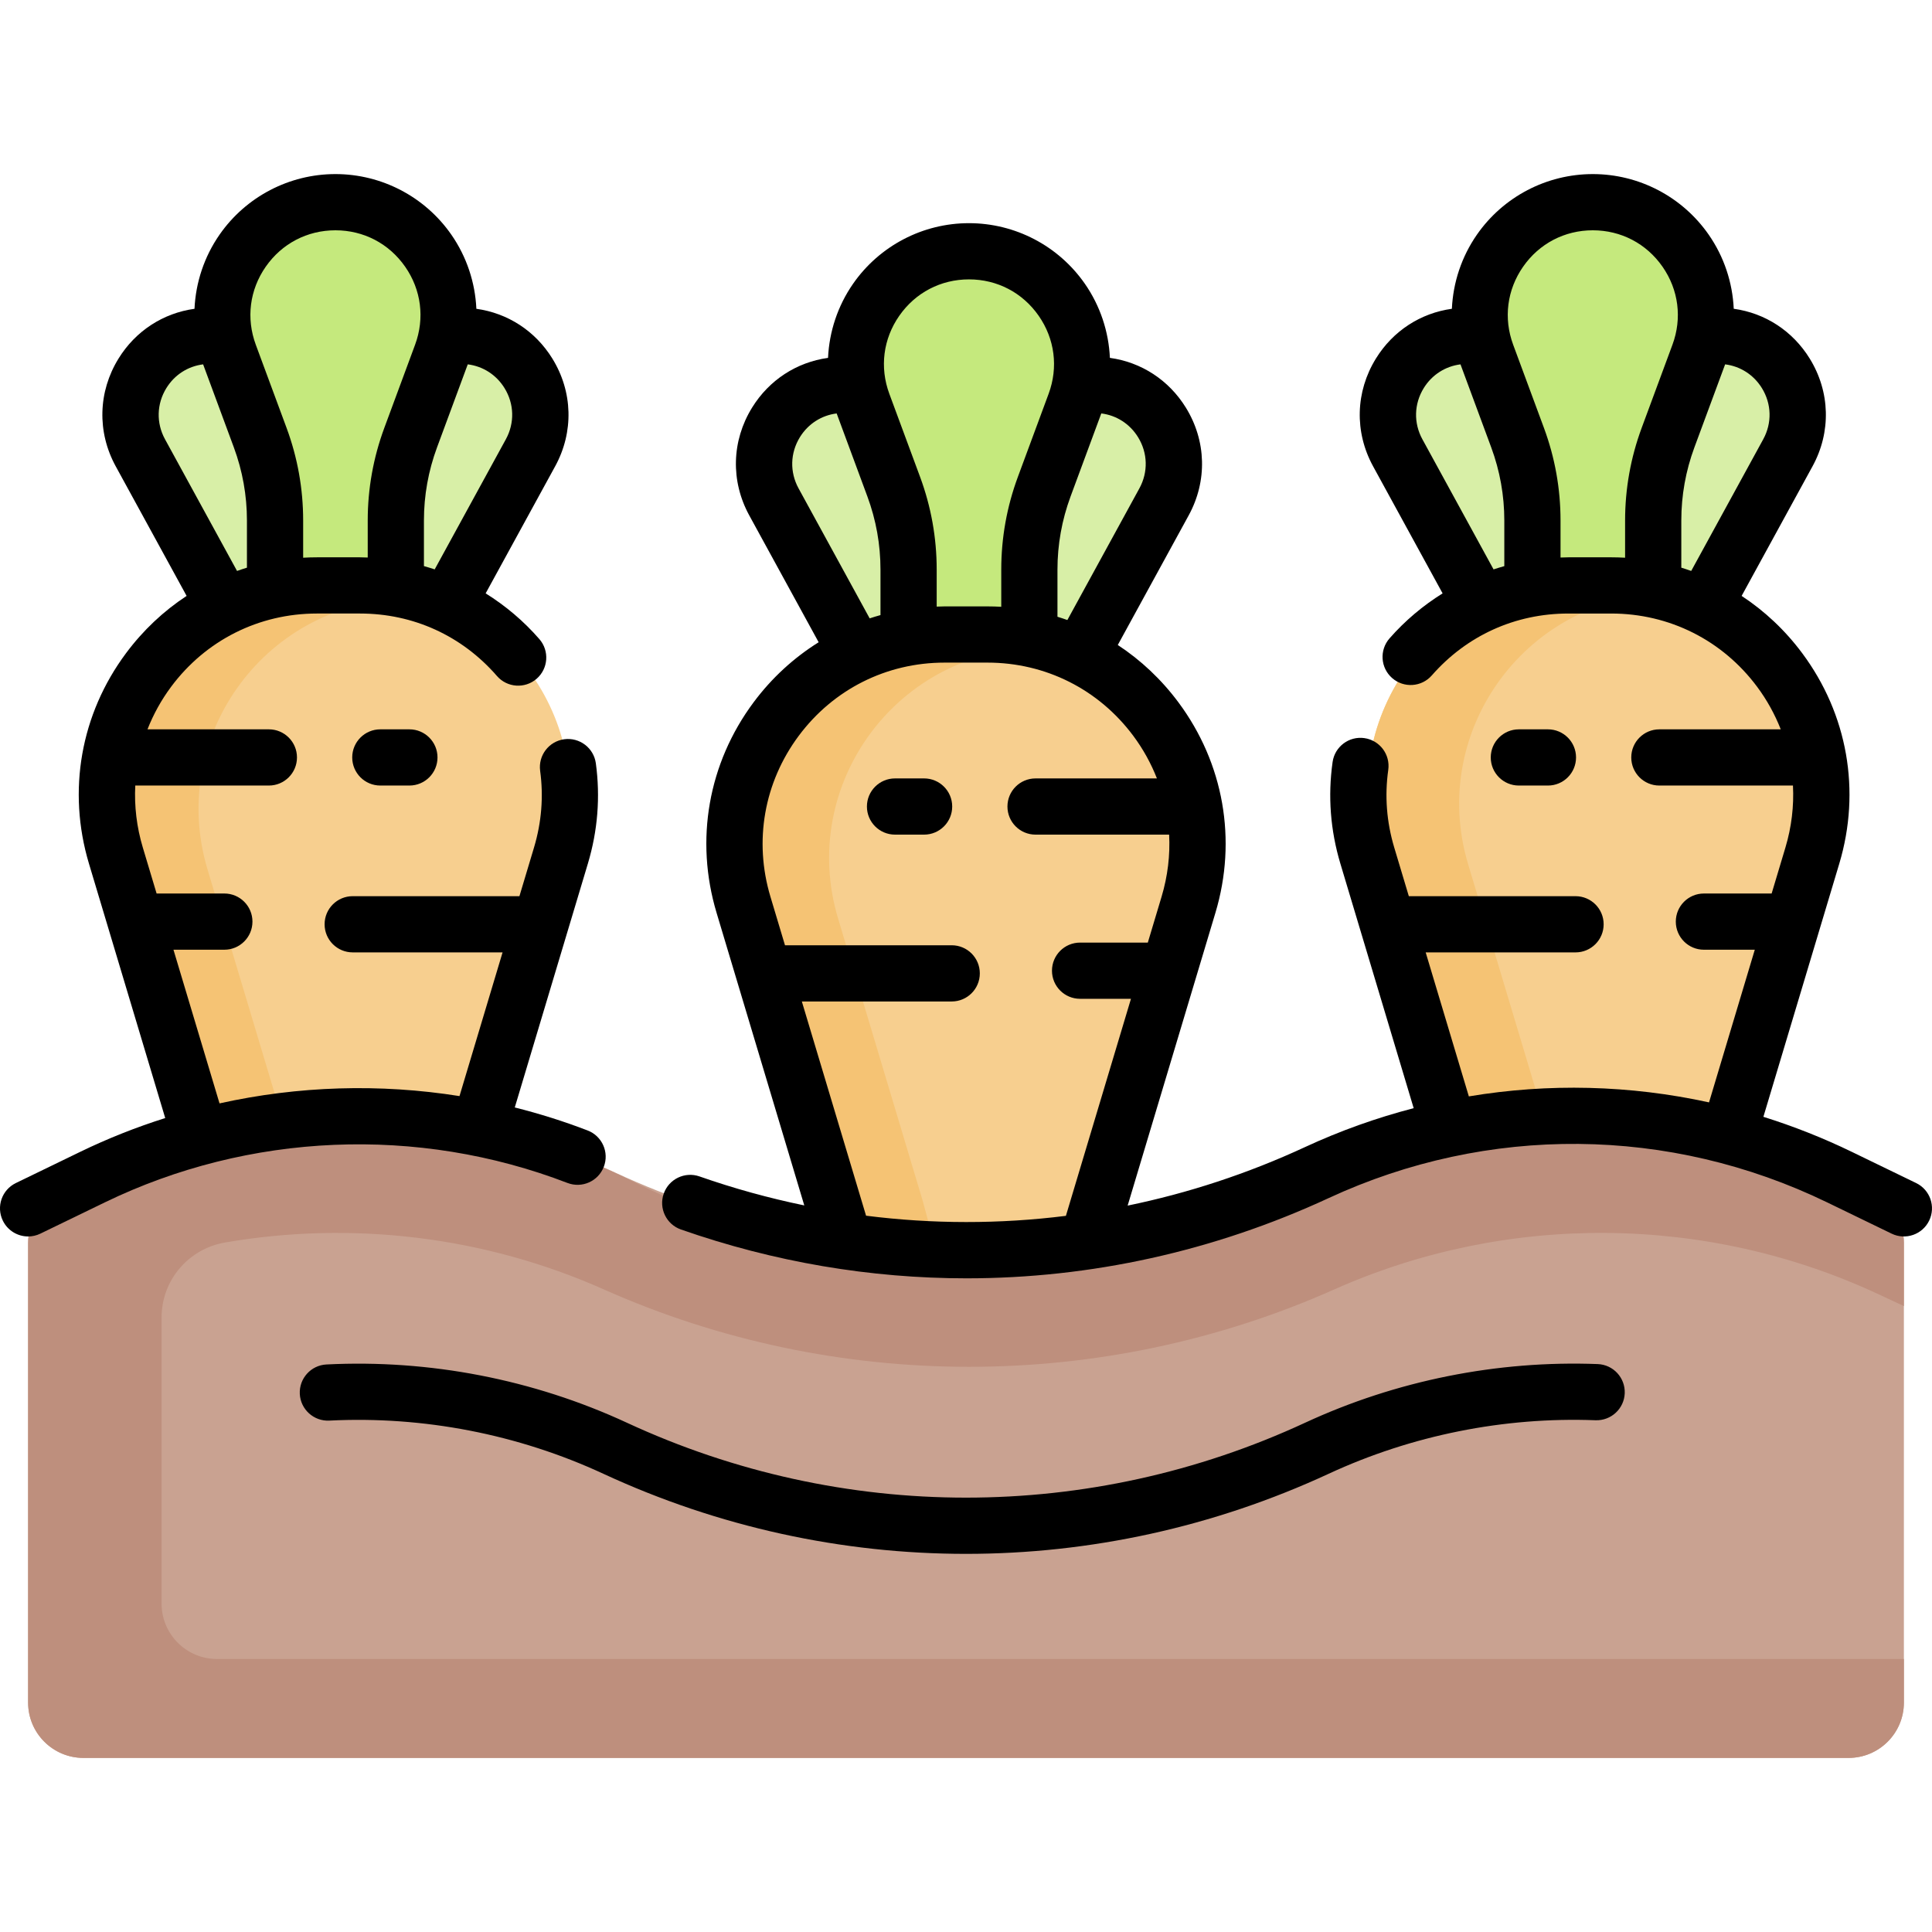 <svg id="Capa_1" enable-background="new 0 0 515.547 515.547" height="512" viewBox="0 0 515.547 515.547" width="512" xmlns="http://www.w3.org/2000/svg"><g><g><path d="m287.422 102.837 3.137-.115c16.349-.599 27.123 16.84 19.272 31.193l-22.14 40.476-11.703 20.749h-35.977l-12.152-20.749-22.14-40.476c-7.851-14.353 2.923-31.792 19.272-31.193l3.137.115z" fill="#d8efa7"/><path d="m273.89 170.137v-18.145c0-7.548 1.341-15.036 3.961-22.115l8.213-22.195c7.29-19.699-7.284-40.632-28.289-40.632-21.005 0-35.578 20.932-28.289 40.632l8.213 22.195c2.62 7.079 3.961 14.567 3.961 22.115v18.444l-1.649 24.704h35.977z" fill="#c5e97d"/><g id="XMLID_171_"><g><path d="m264.297 169.311c37.52 0 64.42 36.16 53.65 72.09l-21.8 72.73-18.64 69.82h-37.5l-18.31-67.46-22.51-75.09c-10.77-35.93 16.14-72.09 53.65-72.09z" fill="#f7cf8f"/></g></g><path d="m246.148 320.187-22.51-75.09c-10.77-35.93 16.14-72.09 53.65-72.09l7.127-.003c-6.192-2.375-12.968-3.692-20.118-3.692h-11.46c-37.51 0-64.42 36.16-53.65 72.09l22.51 75.09 18.31 67.46h23.448z" fill="#f5c374"/><path d="m455.548 88.365 3.137-.115c16.349-.599 27.123 16.84 19.272 31.193l-22.14 40.476-11.703 20.749h-35.977l-12.152-20.749-22.14-40.476c-7.851-14.353 2.923-31.792 19.272-31.193l3.137.115z" fill="#d8efa7"/><path d="m442.016 155.665v-18.145c0-7.548 1.341-15.036 3.961-22.115l8.213-22.195c7.29-19.699-7.284-40.632-28.289-40.632-21.005 0-35.578 20.932-28.289 40.632l8.213 22.195c2.62 7.079 3.961 14.567 3.961 22.115v18.444l-1.649 24.704h35.977z" fill="#c5e97d"/><g id="XMLID_172_"><g><path d="m432.423 154.839c37.52 0 64.42 36.16 53.65 72.09l-21.8 72.73-18.64 69.82h-37.5l-18.31-67.46-22.51-75.09c-10.77-35.93 16.14-72.09 53.65-72.09z" fill="#f7cf8f"/></g></g><path d="m414.275 305.714-22.51-75.09c-10.77-35.93 16.14-72.09 53.65-72.09l7.127-.003c-6.192-2.375-12.968-3.692-20.118-3.692h-11.46c-37.51 0-64.42 36.16-53.65 72.09l22.51 75.09 18.31 67.46h23.448z" fill="#f5c374"/><path d="m119.159 89.74 3.137-.115c16.349-.599 27.123 16.84 19.272 31.193l-22.14 40.476-11.703 20.749h-35.977l-12.152-20.749-22.14-40.476c-7.851-14.353 2.923-31.792 19.272-31.193l3.137.115z" fill="#d8efa7"/><path d="m105.626 157.04v-18.145c0-7.548 1.341-15.036 3.961-22.115l8.213-22.195c7.29-19.699-7.284-40.632-28.289-40.632-21.005 0-35.578 20.932-28.289 40.632l8.213 22.195c2.62 7.079 3.961 14.567 3.961 22.115v18.444l-1.649 24.704h35.977z" fill="#c5e97d"/><g><g id="XMLID_146_"><g><path d="m96.034 156.214c37.52 0 64.42 36.16 53.65 72.09l-21.8 72.73-18.64 69.82h-37.5l-18.31-67.46-22.51-75.09c-10.77-35.93 16.14-72.09 53.65-72.09z" fill="#f7cf8f"/></g></g><path d="m77.885 307.089-22.51-75.09c-10.77-35.93 16.14-72.09 53.65-72.09l7.127-.003c-6.192-2.375-12.968-3.692-20.118-3.692h-11.46c-37.51 0-64.42 36.16-53.65 72.09l22.51 75.09 18.31 67.46h23.448z" fill="#f5c374"/><path d="m499.722 318.405-8.85-4.291c-43.95-21.311-95.147-21.759-139.464-1.222-59.389 27.523-127.88 27.523-187.269 0-44.317-20.538-95.514-20.089-139.464 1.222l-8.85 4.291c-5.091 2.468-8.324 7.629-8.324 13.287v122.636c0 8.155 6.611 14.766 14.766 14.766h471.013c8.155 0 14.766-6.611 14.766-14.766v-122.637c0-5.657-3.233-10.818-8.324-13.286z" fill="#c9a291"/></g><path d="m161.153 344.087c61.801 27.523 133.072 27.523 194.873 0 46.116-20.538 99.392-20.089 145.126 1.222l6.894 3.212v-16.829c0-5.658-3.233-10.818-8.324-13.287l-13.066-6.335c-42.766-20.737-92.737-20.433-135.248.822l-4.191 2.095c-56.306 28.153-122.581 28.153-178.888 0-45.153-22.576-98.23-22.899-143.654-.874l-8.85 4.291c-5.091 2.468-8.324 7.629-8.324 13.287v122.636c0 8.155 6.611 14.766 14.766 14.766h471.013c8.155 0 14.766-6.611 14.766-14.766v-11.634h-450.157c-8.155 0-14.766-6.611-14.766-14.766v-76.397c0-9.901 7.171-18.293 16.928-19.973 33.882-5.835 69.204-1.676 101.102 12.53z" fill="#be8f7d"/></g><g><path d="m246.592 207.718h-7.758c-4.142 0-7.5 3.358-7.5 7.5s3.358 7.5 7.5 7.5h7.758c4.142 0 7.5-3.358 7.5-7.5s-3.358-7.5-7.5-7.5z"/><path d="m413.06 209.62c4.143 0 7.5-3.358 7.5-7.5s-3.357-7.5-7.5-7.5h-7.758c-4.143 0-7.5 3.358-7.5 7.5s3.357 7.5 7.5 7.5z"/><path d="m101.488 194.62c-4.142 0-7.5 3.358-7.5 7.5s3.358 7.5 7.5 7.5h7.758c4.142 0 7.5-3.358 7.5-7.5s-3.358-7.5-7.5-7.5z"/><path d="m511.318 315.693-17.173-8.328c-7.689-3.728-15.575-6.834-23.59-9.346l20.251-67.559c5.821-19.421 2.218-39.887-9.886-56.151-4.558-6.125-10.035-11.264-16.173-15.294l18.925-34.598c4.998-9.138 4.714-19.884-.761-28.745-4.565-7.389-11.913-12.125-20.269-13.277-.322-7.005-2.58-13.886-6.698-19.799-7.037-10.108-18.593-16.143-30.909-16.143-12.317 0-23.872 6.035-30.91 16.143-4.117 5.915-6.375 12.796-6.696 19.801-8.345 1.154-15.706 5.888-20.269 13.275-5.476 8.861-5.76 19.606-.762 28.745l18.556 33.923c-5.231 3.261-10.021 7.279-14.167 12.012-2.729 3.116-2.416 7.854.7 10.583 3.115 2.729 7.854 2.416 10.583-.7 9.33-10.652 22.271-16.518 36.439-16.518h11.462c15.485 0 29.669 7.125 38.914 19.547 2.644 3.552 4.737 7.373 6.302 11.356h-32.39c-4.143 0-7.5 3.358-7.5 7.5s3.357 7.5 7.5 7.5h35.649c.282 5.486-.371 11.063-2.011 16.533l-3.68 12.278h-18.074c-4.143 0-7.5 3.358-7.5 7.5s3.357 7.5 7.5 7.5h13.578l-12.211 40.737c-21.101-4.618-42.827-5.156-64.092-1.6l-11.519-38.426h39.992c4.143 0 7.5-3.358 7.5-7.5s-3.357-7.5-7.5-7.5h-44.489l-3.894-12.989c-2.04-6.806-2.576-13.775-1.594-20.714.581-4.101-2.272-7.896-6.374-8.478-4.095-.582-7.896 2.272-8.478 6.374-1.289 9.101-.591 18.228 2.076 27.125l19.56 65.248c-9.856 2.562-19.557 6.01-28.982 10.379-15.308 7.094-31.186 12.297-47.345 15.624l23.428-78.154c5.821-19.42 2.218-39.887-9.886-56.151-4.559-6.125-10.035-11.264-16.173-15.294l18.924-34.598c4.998-9.138 4.714-19.883-.76-28.745-4.565-7.389-11.911-12.12-20.27-13.274-.321-7.005-2.579-13.887-6.696-19.801-7.038-10.108-18.594-16.144-30.911-16.144s-23.872 6.035-30.909 16.143c-4.118 5.915-6.376 12.797-6.697 19.803-8.357 1.155-15.704 5.884-20.269 13.273-5.475 8.861-5.759 19.607-.761 28.745l18.524 33.866c-6.615 4.135-12.512 9.514-17.36 16.027-12.104 16.264-15.707 36.73-9.885 56.151l23.413 78.103c-9.408-1.943-18.746-4.509-27.954-7.734-3.911-1.368-8.188.691-9.558 4.6-1.369 3.91.69 8.188 4.6 9.558 24.854 8.704 50.57 13.032 76.217 13.031 33.008-.001 65.896-7.173 96.634-21.418 42.447-19.672 90.938-19.248 133.038 1.166l17.173 8.328c3.73 1.809 8.214.251 10.02-3.476 1.81-3.729.254-8.216-3.473-10.023zm-59.173-196.31 8.2-22.157c4.039.507 7.605 2.768 9.806 6.331 2.602 4.211 2.737 9.319.361 13.662l-19.219 35.136c-.874-.309-1.753-.603-2.642-.874v-12.585c0-6.682 1.175-13.247 3.494-19.513zm-72.586-2.164c-2.376-4.343-2.24-9.451.362-13.662 2.2-3.561 5.774-5.819 9.807-6.329l8.199 22.156c2.318 6.265 3.494 12.83 3.494 19.512v12.174c-.964.269-1.923.554-2.871.868zm38.952 31.498c-.699 0-1.394.033-2.09.056v-9.878c0-8.465-1.489-16.781-4.427-24.718l-8.213-22.196c-2.611-7.055-1.644-14.642 2.654-20.815s11.077-9.714 18.6-9.714 14.302 3.541 18.6 9.714 5.266 13.76 2.655 20.815l-8.214 22.196c-2.937 7.938-4.426 16.254-4.426 24.718v9.927c-1.219-.068-2.445-.106-3.678-.106h-11.461zm-132.834-16.237 8.199-22.159c4.038.505 7.606 2.772 9.805 6.333 2.603 4.211 2.737 9.318.361 13.662l-19.219 35.136c-.874-.309-1.754-.603-2.643-.874v-12.585c.002-6.683 1.178-13.247 3.497-19.513zm-45.709-48.216c4.298-6.173 11.078-9.714 18.6-9.714s14.302 3.541 18.6 9.714 5.266 13.76 2.654 20.815l-8.213 22.194c-2.938 7.938-4.427 16.254-4.427 24.719v9.927c-1.219-.068-2.445-.106-3.678-.106h-11.461c-.7 0-1.394.038-2.09.06v-9.881c0-8.463-1.49-16.78-4.427-24.718l-8.213-22.195c-2.611-7.055-1.643-14.641 2.655-20.815zm-26.877 46.052c-2.376-4.343-2.241-9.451.361-13.662 2.201-3.563 5.765-5.823 9.807-6.33l8.199 22.157c2.319 6.267 3.495 12.832 3.495 19.512v12.141c-.971.268-1.932.56-2.886.873zm18.014 194.09-17.137-57.166h39.993c4.143 0 7.5-3.358 7.5-7.5s-3.357-7.5-7.5-7.5h-44.489l-3.894-12.99c-4.446-14.833-1.694-30.465 7.551-42.888s23.429-19.548 38.914-19.548h11.461c15.485 0 29.67 7.125 38.915 19.548 2.644 3.552 4.737 7.373 6.302 11.356h-32.39c-4.143 0-7.5 3.358-7.5 7.5s3.357 7.5 7.5 7.5h35.649c.282 5.486-.371 11.063-2.011 16.532l-3.681 12.278h-18.074c-4.143 0-7.5 3.358-7.5 7.5s3.357 7.5 7.5 7.5h13.578l-17.362 57.916c-17.676 2.218-35.571 2.209-53.325-.038z"/><path d="m151.429 315.666c3.865 1.488 8.205-.442 9.693-4.307 1.487-3.866-.441-8.206-4.307-9.693-6.378-2.453-12.875-4.493-19.448-6.146l19.503-65.06c2.634-8.786 3.351-17.793 2.131-26.771-.558-4.104-4.334-6.974-8.441-6.422-4.104.558-6.979 4.337-6.422 8.441.93 6.843.379 13.721-1.636 20.443l-3.894 12.99h-44.49c-4.143 0-7.5 3.358-7.5 7.5s3.357 7.5 7.5 7.5h39.993l-11.496 38.349c-21.267-3.383-43.033-2.72-64.035 1.945l-12.292-41.006h13.579c4.142 0 7.5-3.358 7.5-7.5s-3.358-7.5-7.5-7.5h-18.077l-3.681-12.278c-1.639-5.469-2.293-11.047-2.01-16.532h35.649c4.142 0 7.5-3.358 7.5-7.5s-3.358-7.5-7.5-7.5h-32.39c1.565-3.983 3.659-7.804 6.302-11.356 9.245-12.423 23.429-19.548 38.914-19.548h11.462c14.247 0 27.236 5.92 36.574 16.671 2.716 3.127 7.453 3.461 10.581.744 3.127-2.716 3.46-7.453.744-10.581-4.187-4.82-9.037-8.907-14.34-12.213l18.554-33.921c4.999-9.138 4.714-19.884-.761-28.745-4.563-7.387-11.923-12.112-20.269-13.27-.321-7.007-2.579-13.89-6.697-19.806-7.038-10.108-18.593-16.143-30.91-16.143s-23.873 6.035-30.91 16.144c-4.118 5.915-6.376 12.798-6.697 19.804-8.35 1.157-15.705 5.884-20.269 13.272-5.475 8.861-5.759 19.606-.761 28.744l18.925 34.6c-6.138 4.03-11.615 9.169-16.173 15.294-12.104 16.265-15.707 36.731-9.885 56.151l20.349 67.884c-7.734 2.45-15.321 5.449-22.688 9.021l-17.173 8.328c-3.727 1.808-5.283 6.294-3.476 10.021 1.296 2.673 3.97 4.229 6.754 4.229 1.098 0 2.213-.242 3.267-.753l17.173-8.328c38.512-18.675 83.521-20.568 123.481-5.196zm-34.808-196.283 8.199-22.158c4.043.506 7.605 2.768 9.806 6.331 2.602 4.211 2.737 9.319.361 13.662l-18.99 34.718c-.949-.314-1.907-.603-2.872-.872v-12.17c.001-6.679 1.177-13.244 3.496-19.511zm-45.709-48.216c4.298-6.174 11.077-9.714 18.6-9.714 7.522 0 14.301 3.541 18.599 9.714s5.266 13.76 2.656 20.815l-8.213 22.195c-2.938 7.938-4.427 16.255-4.427 24.718v9.878c-.696-.023-1.391-.056-2.09-.056h-11.463c-1.233 0-2.458.037-3.677.106v-9.927c0-8.464-1.489-16.781-4.427-24.718l-8.213-22.195c-2.61-7.056-1.643-14.642 2.655-20.816zm-26.877 46.052c-2.376-4.343-2.241-9.45.361-13.662 2.201-3.563 5.765-5.825 9.807-6.331l8.199 22.158c2.318 6.266 3.494 12.831 3.494 19.512v12.585c-.889.271-1.769.565-2.643.874z"/><path d="m426.343 363.999c-26.786-1.022-53.784 4.393-78.088 15.656-57.502 26.647-123.461 26.648-180.962 0-24.949-11.562-52.674-16.939-80.18-15.552-4.137.208-7.321 3.731-7.113 7.868.209 4.137 3.747 7.324 7.869 7.113 25.082-1.27 50.367 3.637 73.118 14.18 30.755 14.253 63.771 21.379 96.788 21.379s66.033-7.126 96.788-21.379c22.164-10.271 46.784-15.208 71.209-14.276 4.138.143 7.623-3.07 7.78-7.209s-3.07-7.622-7.209-7.78z"/></g></g></svg>